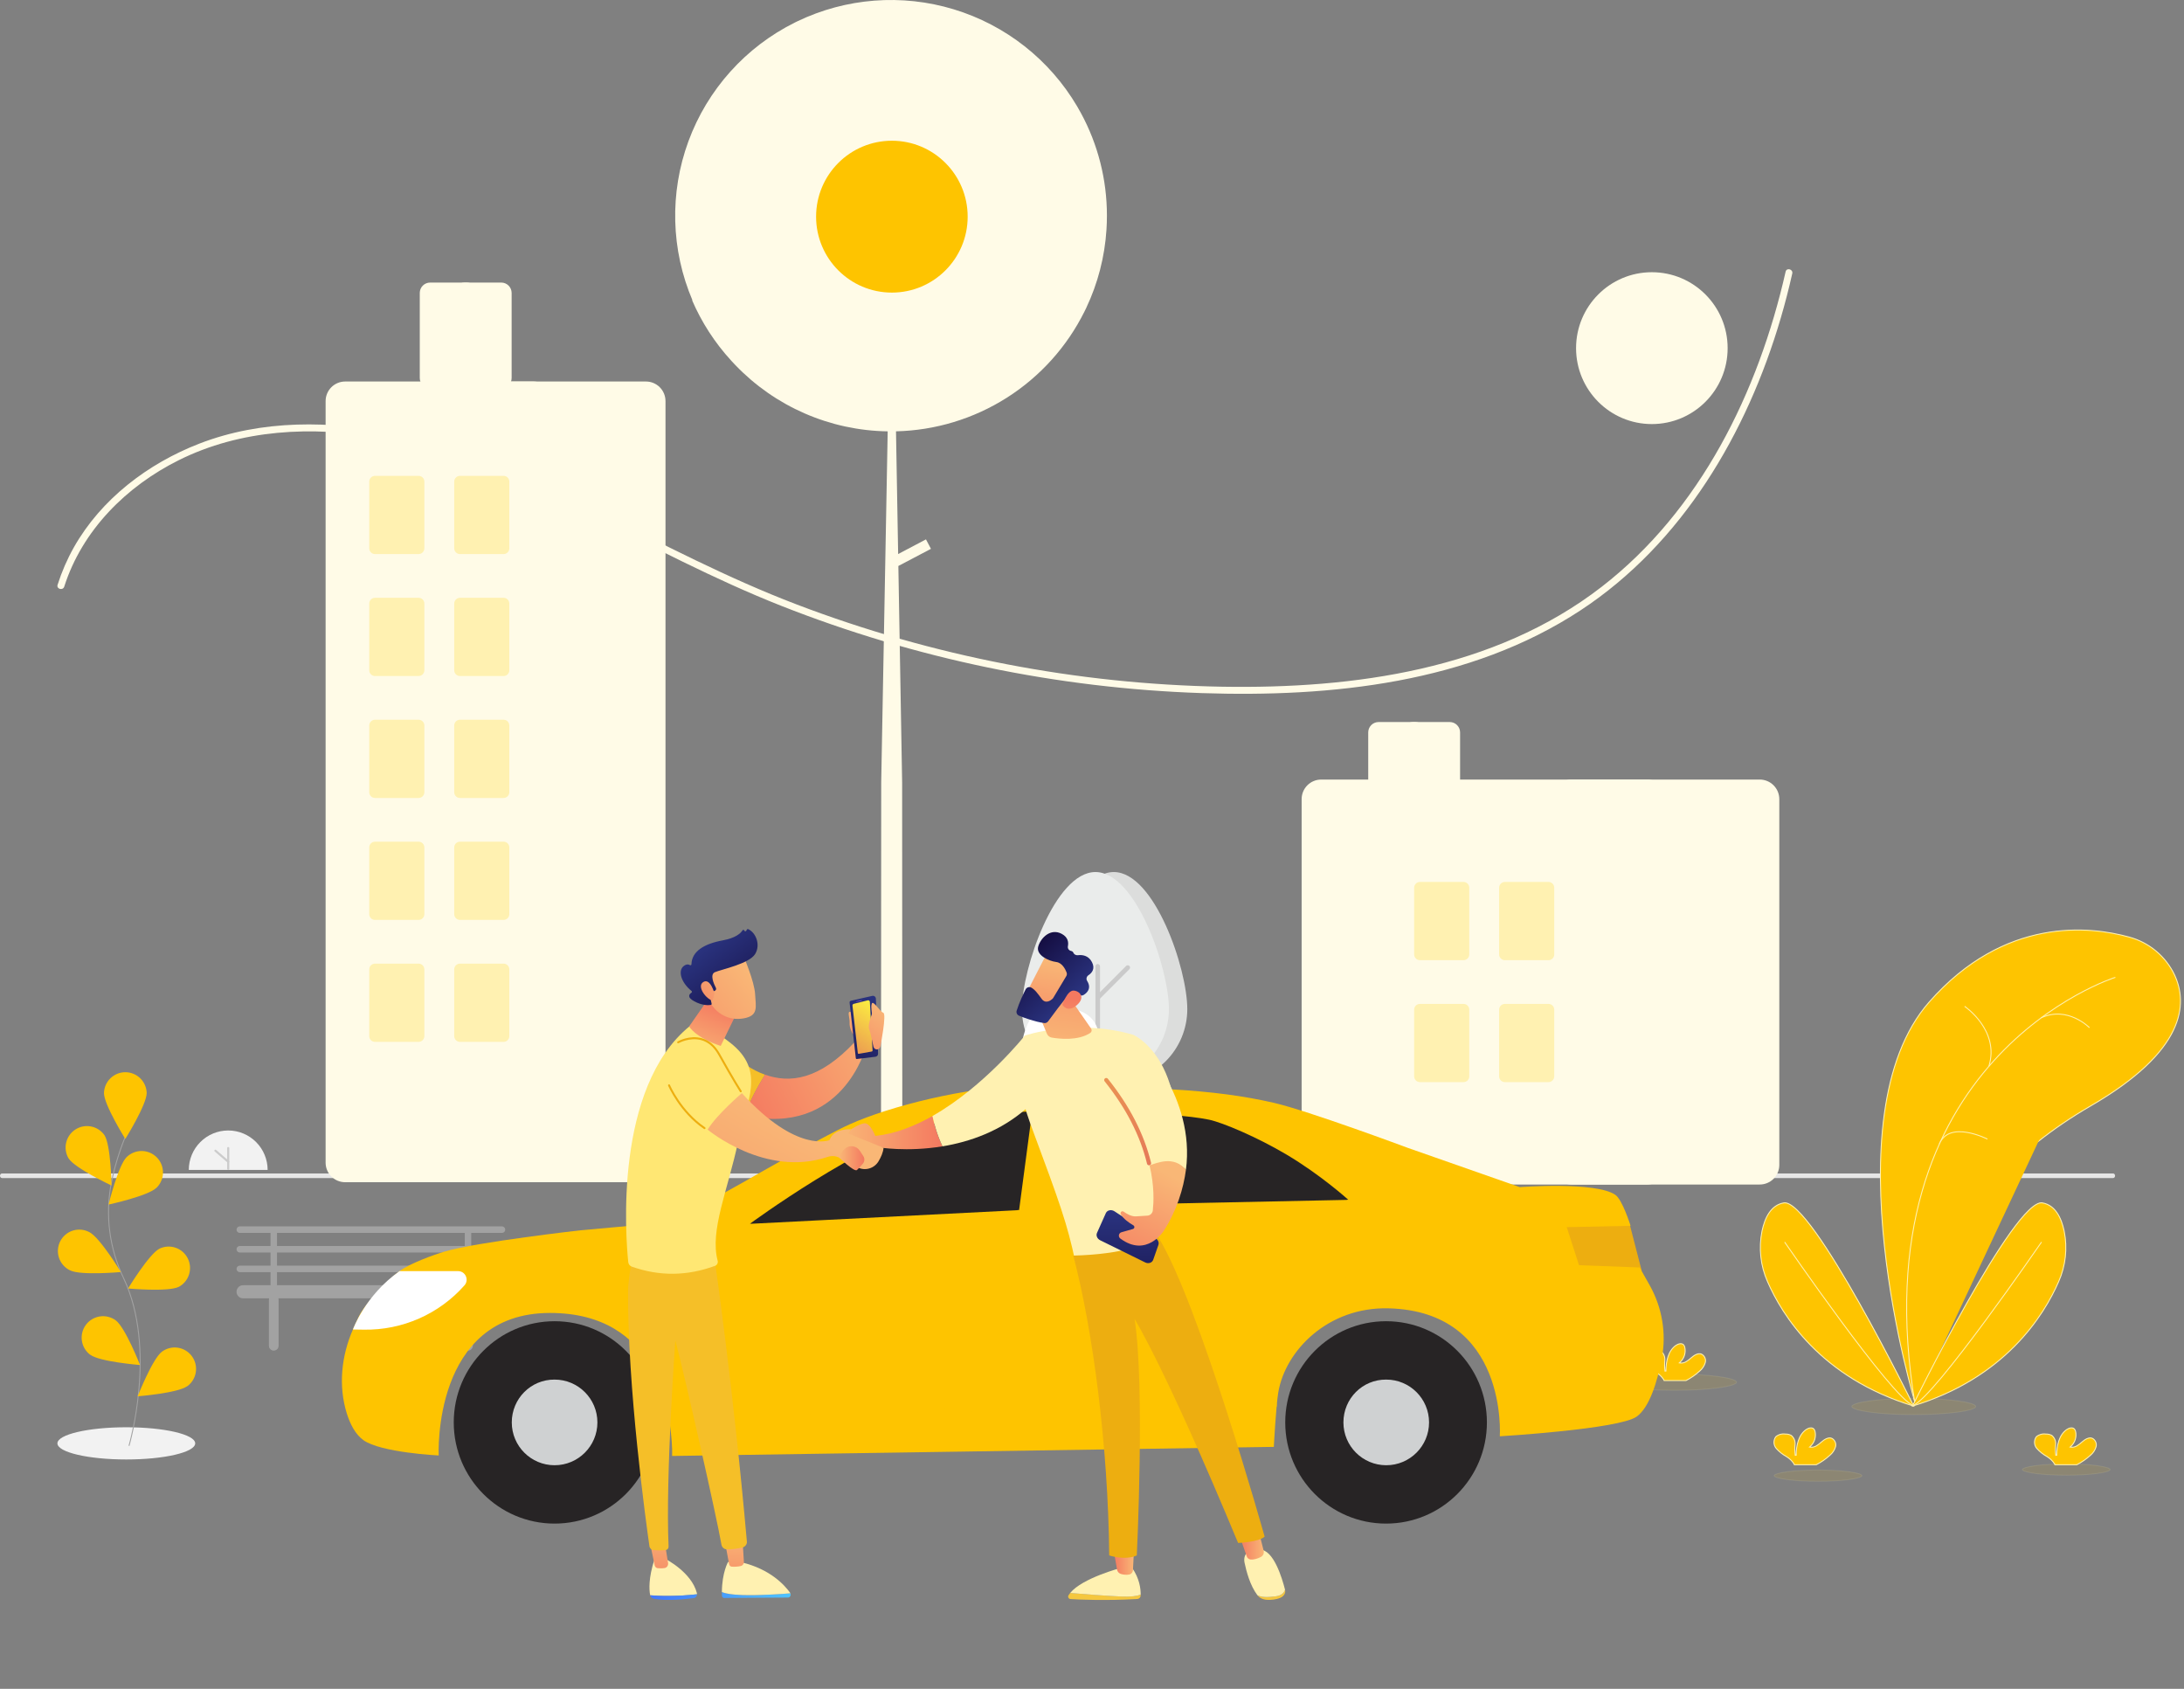 <svg width="357" height="276" viewBox="0 0 357 276" fill="none" xmlns="http://www.w3.org/2000/svg">
<rect x="0" y="0" width="357" height="276" fill="#808080" stroke="none"/>
<path d="M17.45 191.324C17.404 191.324 17.36 191.306 17.327 191.273C17.294 191.24 17.276 191.196 17.276 191.15V187.748C17.276 187.701 17.294 187.657 17.327 187.624C17.36 187.592 17.404 187.573 17.45 187.573C17.496 187.573 17.541 187.592 17.573 187.624C17.606 187.657 17.624 187.701 17.624 187.748V191.15C17.624 191.196 17.606 191.24 17.573 191.273C17.541 191.306 17.496 191.324 17.45 191.324V191.324Z" fill="#CCCCCC"/>
<path d="M17.45 190.155C17.409 190.155 17.368 190.14 17.337 190.113L15.247 188.316C15.229 188.301 15.215 188.283 15.204 188.263C15.194 188.242 15.188 188.22 15.186 188.197C15.184 188.174 15.187 188.151 15.194 188.129C15.201 188.107 15.212 188.087 15.227 188.069C15.242 188.052 15.26 188.037 15.281 188.027C15.301 188.017 15.324 188.01 15.347 188.009C15.37 188.007 15.393 188.01 15.415 188.017C15.436 188.025 15.457 188.036 15.474 188.051L17.564 189.848C17.591 189.871 17.61 189.902 17.619 189.937C17.628 189.971 17.626 190.008 17.614 190.041C17.601 190.075 17.579 190.103 17.55 190.124C17.52 190.144 17.486 190.155 17.45 190.155L17.45 190.155Z" fill="#CCCCCC"/>
<path d="M30.86 191.203C30.861 189.492 31.541 187.852 32.749 186.642C33.958 185.433 35.596 184.753 37.304 184.753C39.012 184.753 40.65 185.433 41.858 186.642C43.067 187.852 43.746 189.492 43.748 191.203" fill="#F2F2F2"/>
<path d="M37.304 191.203C37.258 191.203 37.213 191.185 37.181 191.152C37.148 191.12 37.13 191.075 37.13 191.029V187.627C37.13 187.581 37.148 187.536 37.181 187.504C37.213 187.471 37.258 187.453 37.304 187.453C37.35 187.453 37.394 187.471 37.427 187.504C37.46 187.536 37.478 187.581 37.478 187.627V191.029C37.478 191.075 37.46 191.12 37.427 191.152C37.394 191.185 37.35 191.203 37.304 191.203V191.203Z" fill="#CCCCCC"/>
<path d="M37.304 190.034C37.262 190.034 37.222 190.019 37.19 189.992L35.101 188.195C35.083 188.181 35.069 188.162 35.058 188.142C35.047 188.121 35.041 188.099 35.039 188.076C35.037 188.053 35.04 188.03 35.047 188.008C35.054 187.986 35.066 187.966 35.081 187.948C35.096 187.931 35.114 187.916 35.134 187.906C35.155 187.896 35.177 187.89 35.2 187.888C35.223 187.886 35.246 187.889 35.268 187.897C35.29 187.904 35.31 187.915 35.328 187.931L37.417 189.727C37.444 189.751 37.464 189.782 37.472 189.816C37.481 189.851 37.48 189.887 37.467 189.92C37.455 189.954 37.432 189.983 37.403 190.003C37.374 190.023 37.339 190.034 37.304 190.034L37.304 190.034Z" fill="#CCCCCC"/>
<path d="M20.646 238.521C26.866 238.521 31.908 237.343 31.908 235.889C31.908 234.435 26.866 233.257 20.646 233.257C14.427 233.257 9.385 234.435 9.385 235.889C9.385 237.343 14.427 238.521 20.646 238.521Z" fill="#F2F2F2"/>
<path d="M82.057 204.701C82.197 204.701 82.332 204.644 82.431 204.544C82.53 204.444 82.586 204.308 82.586 204.166C82.586 204.025 82.53 203.889 82.431 203.788C82.332 203.688 82.197 203.632 82.057 203.632H77.03V201.495H82.057C82.197 201.495 82.332 201.438 82.431 201.338C82.53 201.238 82.586 201.102 82.586 200.96C82.586 200.818 82.53 200.683 82.431 200.582C82.332 200.482 82.197 200.426 82.057 200.426H39.194C39.054 200.426 38.919 200.482 38.82 200.582C38.721 200.683 38.665 200.818 38.665 200.96C38.665 201.102 38.721 201.238 38.82 201.338C38.919 201.438 39.054 201.495 39.194 201.495H44.221V203.632H39.194C39.054 203.632 38.919 203.688 38.82 203.788C38.721 203.889 38.665 204.025 38.665 204.166C38.665 204.308 38.721 204.444 38.82 204.544C38.919 204.644 39.054 204.701 39.194 204.701H44.221V206.838H39.194C39.054 206.838 38.919 206.894 38.82 206.995C38.721 207.095 38.665 207.231 38.665 207.372C38.665 207.514 38.721 207.65 38.82 207.75C38.919 207.851 39.054 207.907 39.194 207.907H44.221V210.044H39.724C39.443 210.044 39.174 210.157 38.975 210.357C38.777 210.558 38.665 210.83 38.665 211.113C38.665 211.396 38.777 211.668 38.975 211.869C39.174 212.069 39.443 212.182 39.724 212.182H44.005C43.974 212.267 43.958 212.358 43.957 212.449V219.93C43.957 220.143 44.041 220.346 44.19 220.497C44.338 220.647 44.54 220.732 44.751 220.732C44.961 220.732 45.163 220.647 45.312 220.497C45.461 220.346 45.544 220.143 45.544 219.93V212.449C45.544 212.358 45.527 212.267 45.496 212.182H75.755C75.724 212.267 75.708 212.358 75.707 212.449V219.93C75.707 220.143 75.791 220.346 75.939 220.497C76.088 220.647 76.29 220.732 76.501 220.732C76.711 220.732 76.913 220.647 77.062 220.497C77.211 220.346 77.294 220.143 77.294 219.93V212.449C77.293 212.358 77.277 212.267 77.246 212.182H81.528C81.808 212.182 82.078 212.069 82.276 211.869C82.475 211.668 82.586 211.396 82.586 211.113C82.586 210.83 82.475 210.558 82.276 210.357C82.078 210.157 81.808 210.044 81.528 210.044H77.03V207.907H82.057C82.197 207.907 82.332 207.851 82.431 207.75C82.53 207.65 82.586 207.514 82.586 207.372C82.586 207.231 82.53 207.095 82.431 206.995C82.332 206.894 82.197 206.838 82.057 206.838H77.03V204.701H82.057ZM45.28 201.495H75.972V203.632H45.28V201.495ZM75.972 210.044H45.28V207.907H75.972V210.044ZM75.972 206.838H45.28V204.701H75.972V206.838Z" fill="#A2A2A2"/>
<path d="M345.405 192.529H0.33C0.242 192.529 0.159 192.489 0.097 192.419C0.035 192.348 0 192.253 0 192.153C0 192.053 0.035 191.958 0.097 191.887C0.159 191.816 0.242 191.777 0.33 191.777H345.405C345.493 191.777 345.577 191.816 345.639 191.887C345.701 191.958 345.735 192.053 345.735 192.153C345.735 192.253 345.701 192.348 345.639 192.419C345.577 192.489 345.493 192.529 345.405 192.529Z" fill="#E6E6E6"/>
<path d="M247.383 206.442H212.472C212.372 206.442 212.277 206.403 212.206 206.332C212.136 206.262 212.096 206.166 212.096 206.066C212.096 205.966 212.136 205.871 212.206 205.8C212.277 205.73 212.372 205.69 212.472 205.69H247.383C247.483 205.69 247.578 205.73 247.648 205.8C247.719 205.871 247.758 205.966 247.758 206.066C247.758 206.166 247.719 206.262 247.648 206.332C247.578 206.403 247.483 206.442 247.383 206.442Z" fill="#E6E6E6"/>
<path d="M270.014 69.306C276.855 69.306 282.402 63.751 282.402 56.897C282.402 50.044 276.855 44.488 270.014 44.488C263.172 44.488 257.626 50.044 257.626 56.897C257.626 63.751 263.172 69.306 270.014 69.306Z" fill="#FFFBE7"/>
<path d="M10.5 95.874C13.454 86.636 20.666 79.471 29.219 75.209C39.367 70.153 51.028 69.581 62.047 71.549C73.941 73.673 85.058 78.57 95.819 83.914C106.374 89.156 116.758 94.691 127.735 99.023C149.649 107.659 172.876 112.478 196.411 113.273C217.595 113.981 240.244 111.656 258.383 99.729C275.002 88.801 285.578 70.772 291.086 51.98C291.791 49.574 292.418 47.147 292.966 44.7C293.126 43.993 292.041 43.691 291.88 44.4C287.437 64.024 277.963 83.42 261.775 95.929C244.266 109.459 221.287 112.587 199.784 112.229C175.991 111.813 152.451 107.262 130.212 98.781C118.953 94.487 108.328 88.911 97.568 83.529C87.044 78.264 76.225 73.336 64.653 70.908C54.086 68.691 42.772 68.556 32.584 72.501C24.195 75.75 16.545 81.54 12.069 89.461C10.977 91.403 10.088 93.451 9.414 95.574C9.193 96.267 10.28 96.564 10.5 95.874V95.874Z" fill="#FFFBE7"/>
<path d="M194.077 164.917C194.077 158.276 188.699 142.517 182.065 142.517C175.43 142.517 170.052 158.276 170.052 164.917C170.052 168.108 171.318 171.169 173.571 173.426C175.823 175.682 178.879 176.95 182.065 176.95C185.251 176.95 188.306 175.682 190.559 173.426C192.812 171.169 194.077 168.108 194.077 164.917H194.077Z" fill="#DCDDDC"/>
<path d="M191.074 164.917C191.074 158.276 185.696 142.517 179.062 142.517C172.427 142.517 167.049 158.276 167.049 164.917C167.049 168.108 168.315 171.169 170.567 173.426C172.82 175.682 175.876 176.95 179.062 176.95C182.248 176.95 185.303 175.682 187.556 173.426C189.809 171.169 191.074 168.108 191.074 164.917H191.074Z" fill="#EAECEB"/>
<path d="M179.437 191.822C179.337 191.822 179.242 191.783 179.171 191.712C179.101 191.642 179.062 191.546 179.062 191.446V157.927C179.062 157.827 179.101 157.731 179.171 157.661C179.242 157.59 179.337 157.551 179.437 157.551C179.536 157.551 179.632 157.59 179.702 157.661C179.773 157.731 179.812 157.827 179.812 157.927V191.446C179.812 191.546 179.773 191.642 179.702 191.712C179.632 191.783 179.536 191.822 179.437 191.822Z" fill="#CACACA"/>
<path d="M179.437 163.422C179.363 163.422 179.29 163.399 179.228 163.358C179.167 163.317 179.119 163.258 179.09 163.189C179.062 163.121 179.054 163.045 179.069 162.972C179.083 162.899 179.119 162.832 179.171 162.78L184.081 157.862C184.151 157.791 184.247 157.752 184.346 157.752C184.446 157.752 184.541 157.791 184.612 157.862C184.682 157.932 184.721 158.028 184.721 158.128C184.721 158.227 184.682 158.323 184.612 158.394L179.702 163.311C179.667 163.346 179.626 163.374 179.581 163.393C179.535 163.412 179.486 163.422 179.437 163.422V163.422Z" fill="#CACACA"/>
<path d="M81.943 63.478H75.936C75.489 63.477 75.059 63.299 74.742 62.981C74.426 62.664 74.248 62.234 74.247 61.786V47.872C74.248 47.424 74.426 46.994 74.742 46.676C75.059 46.359 75.489 46.181 75.936 46.18H81.943C82.391 46.181 82.82 46.359 83.136 46.676C83.453 46.994 83.631 47.424 83.632 47.872V61.786C83.631 62.234 83.453 62.664 83.136 62.981C82.82 63.299 82.391 63.477 81.943 63.478V63.478Z" fill="#FFFBE7"/>
<path d="M105.592 193.209H74.81C73.964 193.208 73.153 192.871 72.555 192.272C71.957 191.673 71.62 190.86 71.619 190.013V65.546C71.62 64.698 71.957 63.886 72.555 63.287C73.153 62.688 73.964 62.351 74.81 62.35H105.592C106.438 62.351 107.249 62.688 107.848 63.287C108.446 63.886 108.782 64.698 108.783 65.546V190.013C108.782 190.86 108.446 191.673 107.848 192.272C107.249 192.871 106.438 193.208 105.592 193.209V193.209Z" fill="#FFFBE7"/>
<path d="M87.198 193.209H56.416C55.57 193.208 54.759 192.871 54.161 192.272C53.563 191.673 53.226 190.86 53.225 190.013V65.546C53.226 64.698 53.563 63.886 54.161 63.287C54.759 62.688 55.57 62.351 56.416 62.35H87.198C88.044 62.351 88.855 62.688 89.453 63.287C90.052 63.886 90.388 64.698 90.389 65.546V190.013C90.388 190.86 90.052 191.673 89.453 192.272C88.855 192.871 88.044 193.208 87.198 193.209V193.209Z" fill="#FFFBE7"/>
<path d="M76.312 63.478H70.306C69.858 63.477 69.428 63.299 69.112 62.981C68.795 62.664 68.617 62.234 68.617 61.786V47.872C68.617 47.424 68.795 46.994 69.112 46.676C69.428 46.359 69.858 46.181 70.306 46.18H76.312C76.76 46.181 77.189 46.359 77.506 46.676C77.823 46.994 78.001 47.424 78.001 47.872V61.786C78.001 62.234 77.823 62.664 77.506 62.981C77.189 63.299 76.76 63.477 76.312 63.478V63.478Z" fill="#FFFBE7"/>
<path d="M68.429 90.552H61.296C61.047 90.552 60.809 90.453 60.633 90.276C60.457 90.1 60.358 89.861 60.358 89.612V78.707C60.358 78.458 60.457 78.219 60.633 78.043C60.809 77.866 61.047 77.767 61.296 77.767H68.429C68.677 77.767 68.916 77.866 69.092 78.043C69.268 78.219 69.367 78.458 69.367 78.707V89.612C69.367 89.861 69.268 90.1 69.092 90.276C68.916 90.453 68.677 90.552 68.429 90.552V90.552Z" fill="#FFF1B1"/>
<path d="M82.318 90.552H75.186C74.937 90.552 74.698 90.453 74.522 90.276C74.346 90.1 74.247 89.861 74.247 89.612V78.707C74.247 78.458 74.346 78.219 74.522 78.043C74.698 77.866 74.937 77.767 75.186 77.767H82.318C82.567 77.767 82.805 77.866 82.981 78.043C83.157 78.219 83.256 78.458 83.257 78.707V89.612C83.256 89.861 83.157 90.1 82.981 90.276C82.805 90.453 82.567 90.552 82.318 90.552V90.552Z" fill="#FFF1B1"/>
<path d="M68.429 110.482H61.296C61.047 110.482 60.809 110.382 60.633 110.206C60.457 110.03 60.358 109.791 60.358 109.542V98.637C60.358 98.388 60.457 98.149 60.633 97.972C60.809 97.796 61.047 97.697 61.296 97.697H68.429C68.677 97.697 68.916 97.796 69.092 97.972C69.268 98.149 69.367 98.388 69.367 98.637V109.542C69.367 109.791 69.268 110.03 69.092 110.206C68.916 110.382 68.677 110.482 68.429 110.482V110.482Z" fill="#FFF1B1"/>
<path d="M82.318 110.482H75.186C74.937 110.482 74.698 110.382 74.522 110.206C74.346 110.03 74.247 109.791 74.247 109.542V98.637C74.247 98.388 74.346 98.149 74.522 97.972C74.698 97.796 74.937 97.697 75.186 97.697H82.318C82.567 97.697 82.805 97.796 82.981 97.972C83.157 98.149 83.256 98.388 83.257 98.637V109.542C83.256 109.791 83.157 110.03 82.981 110.206C82.805 110.382 82.567 110.482 82.318 110.482V110.482Z" fill="#FFF1B1"/>
<path d="M68.429 130.412H61.296C61.047 130.411 60.809 130.312 60.633 130.136C60.457 129.96 60.358 129.721 60.358 129.472V118.567C60.358 118.317 60.457 118.078 60.633 117.902C60.809 117.726 61.047 117.627 61.296 117.626H68.429C68.677 117.627 68.916 117.726 69.092 117.902C69.268 118.078 69.367 118.317 69.367 118.567V129.472C69.367 129.721 69.268 129.96 69.092 130.136C68.916 130.312 68.677 130.411 68.429 130.412V130.412Z" fill="#FFF1B1"/>
<path d="M82.318 130.412H75.186C74.937 130.411 74.698 130.312 74.522 130.136C74.346 129.96 74.247 129.721 74.247 129.472V118.567C74.247 118.317 74.346 118.078 74.522 117.902C74.698 117.726 74.937 117.627 75.186 117.626H82.318C82.567 117.627 82.805 117.726 82.981 117.902C83.157 118.078 83.256 118.317 83.257 118.567V129.472C83.256 129.721 83.157 129.96 82.981 130.136C82.805 130.312 82.567 130.411 82.318 130.412V130.412Z" fill="#FFF1B1"/>
<path d="M68.429 150.342H61.296C61.047 150.341 60.809 150.242 60.633 150.066C60.457 149.89 60.358 149.651 60.358 149.401V138.496C60.358 138.247 60.457 138.008 60.633 137.832C60.809 137.656 61.047 137.557 61.296 137.556H68.429C68.677 137.557 68.916 137.656 69.092 137.832C69.268 138.008 69.367 138.247 69.367 138.496V149.401C69.367 149.651 69.268 149.89 69.092 150.066C68.916 150.242 68.677 150.341 68.429 150.342V150.342Z" fill="#FFF1B1"/>
<path d="M82.318 150.342H75.186C74.937 150.341 74.698 150.242 74.522 150.066C74.346 149.89 74.247 149.651 74.247 149.401V138.496C74.247 138.247 74.346 138.008 74.522 137.832C74.698 137.656 74.937 137.557 75.186 137.556H82.318C82.567 137.557 82.805 137.656 82.981 137.832C83.157 138.008 83.256 138.247 83.257 138.496V149.401C83.256 149.651 83.157 149.89 82.981 150.066C82.805 150.242 82.567 150.341 82.318 150.342V150.342Z" fill="#FFF1B1"/>
<path d="M68.429 170.271H61.296C61.047 170.271 60.809 170.172 60.633 169.996C60.457 169.819 60.358 169.58 60.358 169.331V158.426C60.358 158.177 60.457 157.938 60.633 157.762C60.809 157.586 61.047 157.486 61.296 157.486H68.429C68.677 157.486 68.916 157.586 69.092 157.762C69.268 157.938 69.367 158.177 69.367 158.426V169.331C69.367 169.58 69.268 169.819 69.092 169.996C68.916 170.172 68.677 170.271 68.429 170.271V170.271Z" fill="#FFF1B1"/>
<path d="M82.318 170.271H75.186C74.937 170.271 74.698 170.172 74.522 169.996C74.346 169.819 74.247 169.58 74.247 169.331V158.426C74.247 158.177 74.346 157.938 74.522 157.762C74.698 157.586 74.937 157.486 75.186 157.486H82.318C82.567 157.486 82.805 157.586 82.981 157.762C83.157 157.938 83.256 158.177 83.257 158.426V169.331C83.256 169.58 83.157 169.819 82.981 169.996C82.805 170.172 82.567 170.271 82.318 170.271V170.271Z" fill="#FFF1B1"/>
<path d="M236.979 129.283H230.973C230.525 129.283 230.096 129.104 229.779 128.787C229.462 128.47 229.284 128.04 229.284 127.591V119.695C229.284 119.246 229.462 118.816 229.779 118.499C230.096 118.181 230.525 118.003 230.973 118.002H236.979C237.427 118.003 237.856 118.181 238.173 118.499C238.49 118.816 238.668 119.246 238.668 119.695V127.591C238.668 128.04 238.49 128.47 238.173 128.787C237.856 129.104 237.427 129.283 236.979 129.283Z" fill="#FFFBE7"/>
<path d="M287.657 193.585H256.875C256.029 193.584 255.218 193.247 254.62 192.648C254.022 192.049 253.685 191.236 253.684 190.389V130.6C253.685 129.752 254.022 128.94 254.62 128.341C255.218 127.741 256.029 127.404 256.875 127.403H287.657C288.503 127.404 289.314 127.741 289.912 128.341C290.51 128.94 290.847 129.752 290.848 130.6V190.389C290.847 191.236 290.51 192.049 289.912 192.648C289.314 193.247 288.503 193.584 287.657 193.585V193.585Z" fill="#FFFBE7"/>
<path d="M269.263 193.585H215.957C215.111 193.584 214.3 193.247 213.702 192.648C213.104 192.049 212.768 191.236 212.767 190.389V130.6C212.768 129.752 213.104 128.94 213.702 128.341C214.3 127.741 215.111 127.404 215.957 127.403H269.263C270.109 127.404 270.92 127.741 271.518 128.341C272.116 128.94 272.453 129.752 272.454 130.6V190.389C272.453 191.236 272.116 192.049 271.518 192.648C270.92 193.247 270.109 193.584 269.263 193.585V193.585Z" fill="#FFFBE7"/>
<path d="M231.348 129.283H225.342C224.894 129.283 224.465 129.104 224.148 128.787C223.831 128.47 223.653 128.04 223.653 127.591V119.695C223.653 119.246 223.831 118.816 224.148 118.499C224.465 118.181 224.894 118.003 225.342 118.002H231.348C231.796 118.003 232.226 118.181 232.542 118.499C232.859 118.816 233.037 119.246 233.038 119.695V127.591C233.037 128.04 232.859 128.47 232.542 128.787C232.226 129.104 231.796 129.283 231.348 129.283V129.283Z" fill="#FFFBE7"/>
<path d="M239.232 156.922H232.099C231.85 156.922 231.612 156.823 231.436 156.646C231.26 156.47 231.161 156.231 231.161 155.982V145.077C231.161 144.828 231.26 144.589 231.436 144.413C231.612 144.236 231.85 144.137 232.099 144.137H239.232C239.48 144.137 239.719 144.236 239.895 144.413C240.071 144.589 240.17 144.828 240.17 145.077V155.982C240.17 156.231 240.071 156.47 239.895 156.646C239.719 156.823 239.48 156.922 239.232 156.922V156.922Z" fill="#FFF1B1"/>
<path d="M253.121 156.922H245.989C245.74 156.922 245.501 156.823 245.325 156.646C245.15 156.47 245.051 156.231 245.05 155.982V145.077C245.051 144.828 245.15 144.589 245.325 144.413C245.501 144.236 245.74 144.137 245.989 144.137H253.121C253.37 144.137 253.609 144.236 253.784 144.413C253.96 144.589 254.059 144.828 254.06 145.077V155.982C254.059 156.231 253.96 156.47 253.784 156.646C253.609 156.823 253.37 156.922 253.121 156.922V156.922Z" fill="#FFF1B1"/>
<path d="M239.232 176.852H232.099C231.85 176.851 231.612 176.752 231.436 176.576C231.26 176.4 231.161 176.161 231.161 175.912V165.007C231.161 164.757 231.26 164.519 231.436 164.342C231.612 164.166 231.85 164.067 232.099 164.067H239.232C239.48 164.067 239.719 164.166 239.895 164.342C240.071 164.519 240.17 164.757 240.17 165.007V175.912C240.17 176.161 240.071 176.4 239.895 176.576C239.719 176.752 239.48 176.851 239.232 176.852V176.852Z" fill="#FFF1B1"/>
<path d="M253.121 176.852H245.989C245.74 176.851 245.501 176.752 245.325 176.576C245.15 176.4 245.051 176.161 245.05 175.912V165.007C245.051 164.757 245.15 164.519 245.325 164.342C245.501 164.166 245.74 164.067 245.989 164.067H253.121C253.37 164.067 253.609 164.166 253.784 164.342C253.96 164.519 254.059 164.757 254.06 165.007V175.912C254.059 176.161 253.96 176.4 253.784 176.576C253.609 176.752 253.37 176.851 253.121 176.852Z" fill="#FFF1B1"/>
<path d="M180.939 35.243C180.939 36.019 180.914 36.791 180.864 37.554C180.58 41.965 179.464 46.283 177.576 50.28C177.561 50.314 177.545 50.348 177.53 50.379C177.443 50.565 177.353 50.748 177.26 50.931C174.394 56.685 170.012 61.547 164.585 64.994C159.157 68.441 152.891 70.342 146.462 70.492L146.813 90.546L151.361 88.15L152.175 89.696L146.847 92.497L147.465 127.87L147.496 191.965H144.009L144.044 127.87L145.102 70.495C140.443 70.429 135.844 69.438 131.571 67.58C127.298 65.723 123.437 63.035 120.213 59.674C119.989 59.444 119.772 59.209 119.555 58.973C119.545 58.964 119.539 58.954 119.533 58.948C116.845 56.02 114.671 52.66 113.103 49.008C113.137 49.048 113.175 49.083 113.209 49.123C109.665 40.845 109.425 31.526 112.536 23.076C115.647 14.626 121.875 7.685 129.943 3.676C130.064 3.617 130.191 3.558 130.312 3.496C138.292 -0.345 147.425 -1.049 155.9 1.522C164.375 4.094 171.575 9.753 176.07 17.38C176.285 17.739 176.493 18.109 176.691 18.478C179.485 23.624 180.945 29.388 180.939 35.243Z" fill="#FFFBE7"/>
<path opacity="0.1" d="M283.86 225.89C283.86 225.947 283.817 226.021 283.687 226.109C283.56 226.194 283.367 226.28 283.111 226.363C282.601 226.529 281.859 226.679 280.937 226.806C279.095 227.06 276.547 227.217 273.731 227.217C270.915 227.217 268.367 227.06 266.525 226.806C265.603 226.679 264.861 226.529 264.351 226.363C264.095 226.28 263.902 226.194 263.775 226.109C263.645 226.021 263.602 225.947 263.602 225.89C263.602 225.834 263.645 225.759 263.775 225.672C263.902 225.586 264.095 225.501 264.351 225.417C264.861 225.252 265.603 225.101 266.525 224.974C268.367 224.721 270.915 224.564 273.731 224.564C276.547 224.564 279.095 224.721 280.937 224.974C281.859 225.101 282.601 225.252 283.111 225.417C283.367 225.501 283.56 225.586 283.687 225.672C283.817 225.759 283.86 225.834 283.86 225.89Z" fill="#FEC400" stroke="#FFF1B1" stroke-width="0.155"/>
<path opacity="0.1" d="M322.955 229.861C322.955 229.918 322.913 229.992 322.782 230.08C322.655 230.166 322.462 230.251 322.207 230.334C321.697 230.5 320.954 230.651 320.033 230.777C318.19 231.031 315.642 231.188 312.826 231.188C310.01 231.188 307.462 231.031 305.62 230.777C304.698 230.651 303.956 230.5 303.446 230.334C303.19 230.251 302.998 230.166 302.87 230.08C302.74 229.992 302.697 229.918 302.697 229.861C302.697 229.805 302.74 229.731 302.87 229.643C302.998 229.557 303.19 229.472 303.446 229.389C303.956 229.223 304.698 229.072 305.62 228.946C307.462 228.692 310.01 228.535 312.826 228.535C315.642 228.535 318.19 228.692 320.033 228.946C320.954 229.072 321.697 229.223 322.207 229.389C322.462 229.472 322.655 229.557 322.782 229.643C322.913 229.731 322.955 229.805 322.955 229.861Z" fill="#FEC400" stroke="#FFF1B1" stroke-width="0.155"/>
<path opacity="0.1" d="M304.356 241.168C304.356 241.196 304.334 241.243 304.243 241.304C304.155 241.363 304.02 241.423 303.839 241.482C303.479 241.6 302.953 241.706 302.298 241.796C300.989 241.976 299.179 242.088 297.178 242.088C295.177 242.088 293.367 241.976 292.059 241.796C291.404 241.706 290.878 241.6 290.517 241.482C290.336 241.423 290.202 241.363 290.114 241.304C290.022 241.243 290 241.196 290 241.168C290 241.139 290.022 241.092 290.114 241.031C290.202 240.972 290.336 240.912 290.517 240.853C290.878 240.735 291.404 240.629 292.059 240.539C293.367 240.359 295.177 240.247 297.178 240.247C299.179 240.247 300.989 240.359 302.298 240.539C302.953 240.629 303.479 240.735 303.839 240.853C304.02 240.912 304.155 240.972 304.243 241.031C304.334 241.092 304.356 241.139 304.356 241.168Z" fill="#FEC400" stroke="#FFF1B1" stroke-width="0.155"/>
<path opacity="0.1" d="M344.932 240.17C344.932 240.198 344.911 240.245 344.819 240.307C344.731 240.366 344.596 240.426 344.416 240.485C344.055 240.602 343.529 240.709 342.874 240.799C341.566 240.979 339.756 241.09 337.754 241.09C335.753 241.09 333.943 240.979 332.635 240.799C331.98 240.709 331.454 240.602 331.093 240.485C330.912 240.426 330.778 240.366 330.69 240.307C330.598 240.245 330.577 240.198 330.577 240.17C330.577 240.141 330.598 240.094 330.69 240.033C330.778 239.974 330.912 239.914 331.093 239.855C331.454 239.738 331.98 239.631 332.635 239.541C333.943 239.361 335.753 239.249 337.754 239.249C339.756 239.249 341.566 239.361 342.874 239.541C343.529 239.631 344.055 239.738 344.416 239.855C344.596 239.914 344.731 239.974 344.819 240.033C344.911 240.094 344.932 240.141 344.932 240.17Z" fill="#FEC400" stroke="#FFF1B1" stroke-width="0.155"/>
<path d="M348.001 153.134L348.002 153.134C349.62 153.566 351.125 154.344 352.413 155.416C353.701 156.488 354.741 157.828 355.461 159.342C356.553 161.703 357.001 164.797 355.246 168.425C353.489 172.056 349.52 176.229 341.759 180.73C328.739 188.281 321.821 197.238 318.158 204.31C316.327 207.846 315.31 210.91 314.75 213.091C314.471 214.182 314.305 215.051 314.21 215.649C314.162 215.948 314.132 216.179 314.114 216.335C314.104 216.413 314.098 216.473 314.094 216.513L314.09 216.558L314.089 216.57L314.089 216.573L314.089 216.573L314.089 216.574L313.004 229.132C312.991 229.089 312.978 229.043 312.963 228.993C312.863 228.644 312.717 228.131 312.538 227.47C312.179 226.149 311.685 224.24 311.143 221.891C310.06 217.192 308.789 210.731 308.035 203.683C307.281 196.634 307.044 189 308.029 181.955C309.014 174.908 311.22 168.457 315.344 163.767C327.701 149.713 341.721 151.396 348.001 153.134Z" fill="#FEC400" stroke="#FFF1B1" stroke-width="0.155"/>
<path d="M345.78 159.726C345.78 159.726 303.586 172.942 313.045 229.547Z" fill="#FEC400"/>
<path d="M345.78 159.726C345.78 159.726 303.586 172.942 313.045 229.547" stroke="#FFF1B1" stroke-width="0.155" stroke-miterlimit="10"/>
<path d="M321.136 164.463C321.136 164.463 326.946 168.386 325.099 174.279Z" fill="#FEC400"/>
<path d="M321.136 164.463C321.136 164.463 326.946 168.386 325.099 174.279" stroke="#FFF1B1" stroke-width="0.155" stroke-miterlimit="10"/>
<path d="M341.549 167.954C341.549 167.954 337.997 164.335 333.674 166.332Z" fill="#FEC400"/>
<path d="M341.549 167.954C341.549 167.954 337.997 164.335 333.674 166.332" stroke="#FFF1B1" stroke-width="0.155" stroke-miterlimit="10"/>
<path d="M324.87 186.158C324.87 186.158 318.633 182.987 317.02 186.958Z" fill="#FEC400"/>
<path d="M324.87 186.158C324.87 186.158 318.633 182.987 317.02 186.958" stroke="#FFF1B1" stroke-width="0.155" stroke-miterlimit="10"/>
<path d="M336.504 209.467L336.503 209.468C334.14 214.9 327.803 225.204 312.615 229.795C312.644 229.736 312.681 229.661 312.726 229.571C312.849 229.322 313.032 228.955 313.265 228.489C313.733 227.556 314.405 226.225 315.227 224.63C316.87 221.439 319.109 217.193 321.492 212.971C323.875 208.748 326.401 204.551 328.617 201.457C329.726 199.909 330.755 198.641 331.649 197.783C332.097 197.354 332.507 197.03 332.875 196.826C333.244 196.621 333.561 196.54 333.824 196.583C334.892 196.756 335.674 197.369 336.247 198.209C336.822 199.052 337.185 200.121 337.412 201.199C337.974 203.982 337.656 206.872 336.504 209.467Z" fill="#FEC400" stroke="#FFF1B1" stroke-width="0.155"/>
<path d="M333.712 202.99C333.712 202.99 316.115 228.549 312.716 229.671Z" fill="#FEC400"/>
<path d="M333.712 202.99C333.712 202.99 316.115 228.549 312.716 229.671" stroke="#FFF1B1" stroke-width="0.155" stroke-miterlimit="10"/>
<path d="M312.816 229.795C297.628 225.204 291.291 214.9 288.928 209.468L288.928 209.467C287.775 206.872 287.458 203.982 288.02 201.199C288.246 200.121 288.609 199.052 289.184 198.209C289.757 197.369 290.539 196.756 291.607 196.583C291.871 196.54 292.187 196.621 292.556 196.826C292.924 197.03 293.335 197.354 293.782 197.783C294.676 198.641 295.705 199.909 296.814 201.457C299.031 204.551 301.556 208.748 303.939 212.971C306.322 217.193 308.561 221.439 310.204 224.63C311.026 226.225 311.699 227.556 312.166 228.489C312.4 228.955 312.582 229.322 312.706 229.571C312.75 229.661 312.787 229.736 312.816 229.795Z" fill="#FEC400" stroke="#FFF1B1" stroke-width="0.155"/>
<path d="M291.72 202.99C291.72 202.99 309.316 228.549 312.716 229.671Z" fill="#FEC400"/>
<path d="M291.72 202.99C291.72 202.99 309.316 228.549 312.716 229.671" stroke="#FFF1B1" stroke-width="0.155" stroke-miterlimit="10"/>
<path d="M341.75 237.899L341.698 237.842C341.029 238.453 340.282 238.971 339.475 239.382H335.901C335.88 239.325 335.854 239.27 335.824 239.217L335.825 239.216L335.821 239.212C335.505 238.733 335.085 238.331 334.593 238.038L334.593 238.038L334.59 238.036C333.964 237.691 333.401 237.239 332.927 236.702C332.706 236.438 332.58 236.106 332.569 235.761C332.558 235.418 332.661 235.082 332.862 234.805C333.075 234.627 333.324 234.496 333.59 234.42C333.86 234.344 334.143 234.325 334.421 234.365L334.421 234.366L334.435 234.365C334.768 234.355 335.098 234.432 335.392 234.589C335.607 234.765 335.777 234.992 335.886 235.248C335.995 235.507 336.04 235.789 336.016 236.069C335.96 236.658 335.968 237.252 336.04 237.84L336.194 237.831C336.201 236.25 336.563 234.524 337.824 233.635C338.019 233.497 338.263 233.392 338.495 233.365C338.726 233.337 338.937 233.387 339.085 233.544C339.193 233.675 339.264 233.833 339.291 234.001L339.291 234.001L339.291 234.004C339.377 234.434 339.349 234.879 339.212 235.295C339.075 235.711 338.832 236.084 338.508 236.379L338.386 236.49L338.549 236.512C338.897 236.561 339.22 236.453 339.513 236.284C339.806 236.115 340.078 235.88 340.325 235.666C340.571 235.453 340.851 235.245 341.143 235.119C341.433 234.994 341.726 234.952 342.006 235.058C342.251 235.182 342.446 235.386 342.56 235.636C342.674 235.887 342.698 236.169 342.629 236.436C342.469 236.987 342.145 237.476 341.701 237.839L341.75 237.899Z" fill="#FEC400" stroke="#FFF1B1" stroke-width="0.155"/>
<path d="M277.87 224.14L277.817 224.083C277.149 224.694 276.401 225.212 275.595 225.623H272.021C272 225.566 271.974 225.511 271.944 225.458L271.944 225.458L271.941 225.453C271.625 224.974 271.205 224.573 270.713 224.279L270.713 224.279L270.71 224.278C270.084 223.932 269.521 223.481 269.047 222.944C268.826 222.679 268.7 222.347 268.689 222.002C268.678 221.659 268.781 221.323 268.982 221.046C269.195 220.868 269.443 220.738 269.71 220.662C269.98 220.585 270.263 220.566 270.541 220.606L270.541 220.607L270.555 220.607C270.888 220.596 271.218 220.673 271.512 220.83C271.727 221.007 271.897 221.233 272.005 221.49C272.115 221.748 272.16 222.03 272.136 222.31C272.079 222.9 272.087 223.493 272.16 224.081L272.314 224.072C272.321 222.491 272.682 220.765 273.944 219.876C274.139 219.739 274.383 219.634 274.615 219.606C274.846 219.579 275.057 219.628 275.205 219.785C275.313 219.916 275.384 220.074 275.411 220.242L275.41 220.242L275.411 220.246C275.496 220.675 275.469 221.12 275.332 221.536C275.195 221.952 274.952 222.325 274.628 222.62L274.506 222.731L274.669 222.754C275.017 222.802 275.339 222.695 275.633 222.525C275.926 222.356 276.198 222.121 276.445 221.907C276.691 221.694 276.971 221.487 277.263 221.361C277.552 221.235 277.846 221.193 278.126 221.299C278.371 221.423 278.566 221.627 278.68 221.877C278.793 222.128 278.818 222.41 278.749 222.677C278.589 223.228 278.265 223.718 277.821 224.08L277.87 224.14Z" fill="#FEC400" stroke="#FFF1B1" stroke-width="0.155"/>
<path d="M299.111 237.839L299.111 237.839L299.107 237.842C298.439 238.453 297.692 238.971 296.885 239.382H293.311C293.29 239.325 293.264 239.27 293.234 239.217L293.234 239.216L293.231 239.212C292.915 238.733 292.495 238.331 292.003 238.038L292.003 238.038L292 238.036C291.374 237.691 290.811 237.239 290.337 236.702C290.116 236.438 289.99 236.106 289.979 235.761C289.968 235.418 290.071 235.082 290.272 234.805C290.485 234.627 290.733 234.496 291 234.42C291.27 234.344 291.553 234.325 291.831 234.365L291.831 234.366L291.845 234.365C292.178 234.355 292.508 234.432 292.802 234.589C293.017 234.765 293.187 234.992 293.295 235.248C293.405 235.507 293.45 235.789 293.426 236.069C293.369 236.658 293.378 237.252 293.45 237.84L293.604 237.831C293.611 236.25 293.973 234.524 295.234 233.635C295.429 233.497 295.673 233.392 295.905 233.365C296.136 233.337 296.347 233.387 296.495 233.544C296.603 233.675 296.674 233.833 296.701 234.001L296.701 234.001L296.701 234.004C296.786 234.434 296.759 234.879 296.622 235.295C296.485 235.711 296.242 236.084 295.918 236.379L295.796 236.49L295.959 236.512C296.307 236.561 296.63 236.453 296.923 236.284C297.216 236.115 297.488 235.88 297.735 235.666C297.981 235.453 298.261 235.245 298.553 235.119C298.842 234.994 299.136 234.952 299.416 235.058C299.661 235.182 299.856 235.386 299.97 235.636C300.084 235.887 300.108 236.169 300.039 236.436C299.879 236.987 299.555 237.476 299.111 237.839Z" fill="#FEC400" stroke="#FFF1B1" stroke-width="0.155"/>
<path d="M21.086 236.286C21.086 236.286 25.722 220.519 20.215 208.911C17.874 204.058 17.168 198.576 18.203 193.287C18.713 190.78 19.452 188.326 20.41 185.954" stroke="#A2A2A2" stroke-width="0.155" stroke-miterlimit="10"/>
<path d="M16.99 178.618C16.99 180.55 20.485 186.138 20.485 186.138C20.485 186.138 23.98 180.535 23.98 178.618C23.95 177.709 23.569 176.848 22.917 176.217C22.266 175.585 21.394 175.231 20.487 175.231C19.58 175.231 18.708 175.585 18.057 176.217C17.405 176.848 17.024 177.709 16.994 178.618H16.99Z" fill="#FEC400"/>
<path d="M11.213 189.323C12.26 190.944 18.233 193.749 18.233 193.749C18.233 193.749 18.124 187.142 17.077 185.522C16.557 184.781 15.771 184.271 14.884 184.098C13.997 183.926 13.077 184.104 12.319 184.596C11.56 185.088 11.021 185.855 10.815 186.737C10.609 187.618 10.751 188.545 11.213 189.323V189.323Z" fill="#FEC400"/>
<path d="M11.468 207.617C13.191 208.486 19.761 207.888 19.761 207.888C19.761 207.888 16.337 202.248 14.614 201.371C14.203 201.15 13.752 201.013 13.287 200.968C12.822 200.924 12.353 200.974 11.908 201.114C11.462 201.254 11.05 201.483 10.694 201.786C10.338 202.088 10.046 202.46 9.836 202.877C9.626 203.295 9.501 203.751 9.47 204.217C9.438 204.684 9.5 205.152 9.652 205.594C9.805 206.037 10.044 206.444 10.356 206.792C10.668 207.14 11.046 207.422 11.468 207.621V207.617Z" fill="#FEC400"/>
<path d="M14.768 221.414C16.318 222.565 22.895 223.084 22.895 223.084C22.895 223.084 20.474 216.939 18.924 215.789C18.554 215.515 18.134 215.318 17.688 215.207C17.242 215.096 16.779 215.074 16.324 215.143C15.87 215.212 15.433 215.369 15.04 215.607C14.646 215.844 14.303 216.157 14.03 216.528C13.758 216.898 13.56 217.318 13.45 217.765C13.339 218.212 13.317 218.676 13.386 219.131C13.454 219.587 13.612 220.024 13.849 220.418C14.086 220.812 14.398 221.156 14.768 221.429V221.414Z" fill="#FEC400"/>
<path d="M25.572 194.122C24.187 195.468 17.741 196.863 17.741 196.863C17.741 196.863 19.322 190.448 20.703 189.102C21.368 188.453 22.262 188.096 23.19 188.108C24.117 188.121 25.002 188.502 25.649 189.167C26.296 189.833 26.653 190.729 26.64 191.658C26.628 192.587 26.248 193.473 25.583 194.122H25.572Z" fill="#FEC400"/>
<path d="M29.228 210.306C27.505 211.175 20.936 210.577 20.936 210.577C20.936 210.577 24.359 204.936 26.082 204.06C26.906 203.672 27.849 203.621 28.71 203.918C29.57 204.215 30.281 204.837 30.691 205.652C31.101 206.466 31.178 207.408 30.904 208.278C30.631 209.148 30.03 209.877 29.228 210.31V210.306Z" fill="#FEC400"/>
<path d="M30.628 226.528C29.078 227.679 22.501 228.198 22.501 228.198C22.501 228.198 24.922 222.053 26.473 220.903C27.219 220.351 28.154 220.118 29.072 220.257C29.99 220.396 30.815 220.894 31.366 221.642C31.917 222.39 32.149 223.326 32.01 224.245C31.872 225.165 31.375 225.991 30.628 226.543V226.528Z" fill="#FEC400"/>
<path d="M145.788 47.818C152.629 47.818 158.176 42.263 158.176 35.409C158.176 28.556 152.629 23 145.788 23C138.946 23 133.4 28.556 133.4 35.409C133.4 42.263 138.946 47.818 145.788 47.818Z" fill="#FEC400"/>
<path d="M180.877 177.989H165.935C165.935 177.989 166.88 170.342 167.475 168.694C168.042 167.099 168.556 164.749 173.419 164.749C177.824 164.749 179.094 166.829 179.58 168.694C180.04 170.558 180.877 177.989 180.877 177.989Z" fill="white"/>
<path d="M252.483 207.739H268.371L266.263 199.579H252.483V207.739Z" fill="#EDAE10"/>
<path d="M56.689 231.004C55.283 226.491 55.797 221.601 57.688 217.277C58.175 216.169 58.634 215.143 58.985 214.548C60.201 212.576 63.444 209.117 65.308 207.739C66.93 206.523 70.793 205.091 72.739 204.523C78.116 202.956 94.896 201.065 94.896 201.065L109.866 199.714L121.755 193.066C121.755 193.066 134.401 185.771 138.832 183.771C145.453 180.772 158.315 177.556 167.204 177.556C187.443 177.556 198.225 177.935 208.222 180.231C213.843 181.528 230.082 187.581 230.082 187.581L248.43 194.012C248.43 194.012 260.778 193.066 264.021 195.255C265.21 196.039 266.534 200.335 266.534 200.335L256.104 200.551L258.103 206.766L268.02 207.144L269.668 210.063C271.695 213.683 272.424 217.926 271.641 222.006C270.911 225.789 269.641 230.004 267.533 231.517C264.669 233.571 245.16 234.733 245.16 234.733C245.16 234.733 246.565 214.305 226.948 213.819C217.112 213.575 210.114 220.682 208.952 227.545C208.574 229.761 208.222 236.462 208.222 236.462L109.893 237.948C109.866 237.948 109.893 237.948 109.893 237.948H109.866V236.813C109.623 230.247 107.38 214.575 89.897 214.575C70.604 214.575 71.712 237.867 71.712 237.867C71.712 237.867 62.228 237.408 59.391 235.354C58.094 234.409 57.256 232.787 56.689 231.004Z" fill="#FEC400"/>
<path d="M174.5 197.039L175.446 181.745C175.446 181.745 191.091 181.637 197.63 182.988C199.927 183.474 205.601 185.906 210.249 188.662C215.95 192.04 220.409 196.093 220.409 196.093L174.5 197.039Z" fill="#272425"/>
<path d="M166.583 197.768L168.718 181.664C168.718 181.664 160.692 181.664 152.316 183.717C140.94 186.501 122.566 200.011 122.566 200.011L166.583 197.768Z" fill="#272425"/>
<path d="M166.583 197.768L163.8 230.166" stroke="#FEC400" stroke-width="0.5" stroke-miterlimit="10"/>
<path d="M208.682 229.626L109.218 231.247" stroke="#FEC400" stroke-width="0.5" stroke-miterlimit="10"/>
<path d="M122.566 200.011L117.729 230.437" stroke="#FEC400" stroke-width="0.5" stroke-miterlimit="10"/>
<path d="M220.409 196.12L219.355 214.818" stroke="#FEC400" stroke-width="0.5" stroke-miterlimit="10"/>
<path d="M206.279 206.704H214.628V203.678H206.279V206.704Z" fill="#FEC400"/>
<path d="M152.805 206.704H161.154V203.678H152.805V206.704Z" fill="#FEC400"/>
<path d="M65.308 207.739H74.874C76.09 207.739 76.711 209.171 75.927 210.063C71.766 214.764 65.767 217.413 59.472 217.304L57.688 217.277C57.688 217.277 59.661 211.711 65.308 207.739Z" fill="white"/>
<path d="M210.087 232.463C210.087 241.596 217.463 249 226.569 249C235.676 249 243.052 241.596 243.052 232.463C243.052 223.33 235.676 215.926 226.569 215.926C217.463 215.926 210.087 223.33 210.087 232.463Z" fill="#272425"/>
<path d="M219.598 232.463C219.598 236.327 222.733 239.462 226.597 239.462C230.461 239.462 233.595 236.327 233.595 232.463C233.595 228.599 230.461 225.465 226.597 225.465C222.706 225.438 219.598 228.572 219.598 232.463Z" fill="#CFD1D2"/>
<path d="M74.171 232.463C74.171 241.596 81.548 249 90.654 249C99.76 249 107.137 241.596 107.137 232.463C107.137 223.33 99.76 215.926 90.654 215.926C81.548 215.926 74.171 223.33 74.171 232.463Z" fill="#272425"/>
<path d="M83.656 232.463C83.656 236.327 86.79 239.462 90.654 239.462C94.518 239.462 97.652 236.327 97.652 232.463C97.652 228.599 94.518 225.465 90.654 225.465C86.79 225.438 83.656 228.572 83.656 232.463Z" fill="#CFD1D2"/>
<path d="M113.937 260.552C113.938 260.494 113.934 260.436 113.919 260.377C113.043 256.9 108.696 254.735 108.696 254.735L106.973 254.87C105.983 257.934 106.11 259.814 106.27 260.651C106.274 260.674 106.281 260.696 106.287 260.719C107.708 260.846 110.633 260.929 113.937 260.552Z" fill="#FFF1B1"/>
<path d="M106.287 260.715C106.364 260.994 106.57 261.212 106.834 261.268C108.855 261.694 112.068 261.351 113.417 261.174C113.714 261.135 113.932 260.86 113.937 260.548C110.633 260.925 107.708 260.842 106.287 260.715Z" fill="url(#paint0_linear_48_947)"/>
<path d="M106.281 252.296L107.011 255.812C107.064 256.07 107.261 256.262 107.501 256.285C107.795 256.313 108.212 256.329 108.632 256.267C109.008 256.212 109.27 255.829 109.203 255.418L108.696 252.296H106.281Z" fill="url(#paint1_linear_48_947)"/>
<path d="M121.398 260.674C119.495 260.621 118.511 260.397 118.002 260.188C118.001 260.378 118.002 260.571 118.008 260.771C118.015 260.984 118.173 261.154 118.367 261.153L128.813 261.086C129.146 261.084 129.341 260.696 129.197 260.39C127.828 260.503 124.339 260.756 121.398 260.674Z" fill="url(#paint2_linear_48_947)"/>
<path d="M129.196 260.39C129.184 260.364 129.173 260.336 129.155 260.311C128.233 259.02 125.883 256.451 121.24 255.336L119.012 255.266C119.012 255.266 118.02 256.992 118.002 260.188C118.511 260.397 119.495 260.621 121.397 260.674C124.339 260.756 127.827 260.503 129.196 260.39Z" fill="#FFF1B1"/>
<path d="M118.501 251.992C118.536 252.156 119 254.658 119.179 255.628C119.222 255.859 119.401 256.028 119.615 256.04C119.996 256.061 120.611 256.064 121.14 255.92C121.426 255.842 121.618 255.551 121.597 255.227L121.348 251.27L118.501 251.992Z" fill="url(#paint3_linear_48_947)"/>
<path d="M116.813 205.79C116.813 205.79 119.877 226.868 122.088 251.951C122.129 252.418 121.757 252.825 121.299 252.921C120.623 253.064 119.631 253.233 118.809 253.21C118.37 253.198 118.003 252.872 117.929 252.439C117.176 248.016 111.801 224.281 110.39 219.057C110.39 219.057 108.77 241.247 109.288 252.759C109.301 253.045 109.091 253.293 108.807 253.326C108.375 253.376 107.686 253.414 106.807 253.321C106.474 253.285 106.205 253.033 106.157 252.701C105.621 248.958 102.532 226.679 102.664 210.63C102.671 209.725 103.725 202.289 103.725 202.289L116.813 205.79Z" fill="#F5BF28"/>
<path d="M143.076 185.641C143.076 185.641 142.218 183.38 141.217 183.588C140.215 183.795 139.119 184.565 139.119 184.565L137.509 186.744C137.509 186.744 142.027 188.526 143.617 187.505C143.617 187.505 148.232 188.304 154.06 187.346C153.216 185.563 152.713 183.777 152.418 182.392C149.466 184.064 146.286 185.314 143.076 185.641Z" fill="url(#paint4_linear_48_947)"/>
<path d="M167.522 169.243C167.522 169.243 160.915 177.575 152.417 182.391C152.712 183.777 153.216 185.562 154.059 187.345C158.467 186.62 163.569 184.893 167.893 181.052L167.522 169.243Z" fill="#FFF1B1"/>
<path d="M118 170.344L118.41 181.374C119.575 181.776 120.684 182.088 121.741 182.321C122.402 180.191 123.856 177.577 125.047 175.634C120.671 174.085 118 170.344 118 170.344Z" fill="#F5BF28"/>
<path d="M139.853 170.151C133.848 176.641 128.989 177.023 125.048 175.629C123.856 177.572 122.402 180.186 121.741 182.315C137.775 185.855 141.551 171.097 141.551 171.097L139.853 170.151Z" fill="url(#paint5_linear_48_947)"/>
<path d="M103.264 207C102.949 206.888 102.729 206.601 102.695 206.269C102.287 202.311 100.315 177.772 112.77 167.679C112.77 167.679 113.484 165.808 119.355 170.407C125.226 175.006 122.083 179.826 120.677 186.475C118.976 194.521 115.992 201.097 117.312 206.048C117.403 206.39 117.224 206.748 116.892 206.871C112.332 208.554 107.789 208.609 103.264 207Z" fill="#FFE773"/>
<path d="M117.628 160.328C117.625 160.677 112.651 167.749 112.651 167.749C112.651 167.749 113.544 169.51 117.806 170.939L121.485 163.366L117.628 160.328Z" fill="url(#paint6_linear_48_947)"/>
<path d="M115.672 184.611C115.672 184.611 125.108 192.522 135.297 189.07C135.929 188.856 136.62 188.903 137.21 189.214L140.139 190.763C141.369 191.413 142.892 190.986 143.605 189.792C144.012 189.111 144.359 188.332 144.428 187.586L138.696 185.263L139.118 184.56C139.118 184.56 136.32 184.323 135.588 186.331C135.588 186.331 130.258 188.551 121.268 178.651C121.269 178.651 117.19 182.123 115.672 184.611Z" fill="url(#paint7_linear_48_947)"/>
<path d="M115.165 184.532C115.133 184.532 115.102 184.524 115.075 184.505C111.101 181.817 109.233 177.48 109.214 177.436C109.179 177.353 109.217 177.259 109.299 177.224C109.382 177.189 109.476 177.227 109.511 177.31C109.529 177.353 111.364 181.605 115.255 184.237C115.329 184.286 115.349 184.387 115.299 184.462C115.267 184.507 115.217 184.532 115.165 184.532Z" fill="#EDAE10"/>
<path d="M121.082 178.517C121.029 178.517 120.977 178.491 120.946 178.443C120.934 178.424 119.72 176.533 117.409 172.388C116.697 171.114 115.763 170.307 114.632 169.99C112.758 169.466 110.952 170.472 110.933 170.482C110.856 170.525 110.757 170.499 110.713 170.422C110.669 170.344 110.696 170.245 110.774 170.201C110.851 170.157 112.709 169.116 114.716 169.678C115.935 170.019 116.936 170.877 117.691 172.231C119.997 176.365 121.206 178.25 121.218 178.268C121.266 178.343 121.245 178.443 121.169 178.492C121.143 178.508 121.112 178.517 121.082 178.517Z" fill="#EDAE10"/>
<path d="M121.544 156.277C121.544 156.277 123.313 160.346 123.432 162.482C123.551 164.618 124.011 166.004 121.544 166.434C119.076 166.865 116.998 165.634 115.873 163.506C115.873 163.506 114.109 160.227 114.504 158.885C114.9 157.543 121.544 156.277 121.544 156.277Z" fill="url(#paint8_linear_48_947)"/>
<path d="M116.716 161.978L116.856 161.916C117.035 161.837 117.111 161.624 117.021 161.45C116.674 160.778 115.995 159.235 116.871 158.876C118.001 158.412 122.473 157.499 123.438 155.91C124.365 154.383 123.544 152.412 122.309 151.851C122.226 151.814 122.129 151.843 122.086 151.924L121.983 152.118C121.913 152.252 121.716 152.232 121.674 152.087C121.634 151.947 121.449 151.92 121.372 152.043C121.075 152.519 120.275 153.289 118.133 153.685C115.09 154.247 113.078 155.48 113.027 157.586C113.024 157.719 112.882 157.794 112.768 157.724C112.543 157.587 112.183 157.523 111.703 157.928C110.867 158.631 111.209 160.456 113.041 161.958C113.128 162.029 113.128 162.165 113.033 162.227C112.701 162.444 112.206 162.959 113.489 163.646C114.816 164.356 115.808 164.298 116.189 164.235C116.284 164.219 116.345 164.127 116.324 164.033L115.917 162.182C115.894 162.078 115.974 161.978 116.081 161.978H116.716V161.978Z" fill="url(#paint9_linear_48_947)"/>
<path d="M116.792 162.367C116.792 162.367 116.117 159.767 114.953 160.496C113.789 161.225 115.557 163.409 116.493 163.506L116.792 162.367Z" fill="url(#paint10_linear_48_947)"/>
<path d="M137.21 189.216C137.21 189.216 139.608 191.564 140.071 191.222C140.235 191.101 140.651 190.659 141.054 190.167C141.338 189.82 141.368 189.33 141.123 188.953L140.558 188.079C140.019 187.246 138.865 187.072 138.118 187.723C137.741 188.052 137.399 188.528 137.21 189.216Z" fill="url(#paint11_linear_48_947)"/>
<path d="M175.763 206.169C174.471 200.024 173.178 196.466 168.852 184.819C167.49 181.153 166.254 177.445 166.851 173.58L167.522 169.239C167.522 169.239 175.931 166.391 185.252 169.119C185.252 169.119 197.968 174.65 189.331 201.963C185.437 206.325 180.881 207.567 175.763 206.169Z" fill="#FFF1B1"/>
<path d="M168.954 163.701L171.134 168.945C171.272 169.277 171.569 169.513 171.923 169.573C173.18 169.789 176.221 170.126 178.217 168.812C178.455 168.655 178.516 168.331 178.353 168.097L174.325 162.308L168.954 163.701Z" fill="url(#paint12_linear_48_947)"/>
<path d="M171.209 155.676C171.117 155.762 167.344 163.18 167.344 163.18L171.62 165.247L176.24 158.748C176.239 158.748 172.742 154.231 171.209 155.676Z" fill="url(#paint13_linear_48_947)"/>
<path d="M174.296 159.529L172.163 163.089C172.131 163.142 172.092 163.192 172.046 163.234C171.792 163.471 170.924 164.159 170.253 163.222C169.68 162.424 169.143 161.698 168.568 161.398C168.232 161.223 167.818 161.363 167.647 161.701C167.296 162.399 166.615 163.82 166.188 165.168C166.08 165.505 166.254 165.868 166.583 166.001C167.449 166.352 169.16 166.987 170.679 167.197C170.928 167.231 171.175 167.126 171.324 166.922C171.977 166.026 173.818 163.522 174.447 162.895C175.031 162.313 176.108 162.532 176.594 162.672C176.778 162.725 176.975 162.699 177.139 162.6C177.631 162.303 178.491 161.563 177.705 160.31C177.509 159.999 177.609 159.584 177.916 159.382C178.466 159.02 179.063 158.34 178.494 157.239C177.918 156.124 176.891 156.024 176.191 156.11C175.881 156.148 175.566 155.985 175.448 155.696C175.395 155.567 175.29 155.458 175.096 155.418C174.728 155.344 174.488 155.008 174.56 154.64C174.684 154.009 174.591 153.19 173.584 152.636C171.739 151.62 170.123 153.275 169.712 154.672C169.301 156.069 171.364 157.056 172.662 157.221C173.615 157.342 174.138 158.383 174.348 158.928C174.424 159.127 174.405 159.347 174.296 159.529Z" fill="url(#paint14_linear_48_947)"/>
<path d="M173.646 164.207C173.646 164.207 174.466 161.803 175.517 161.891C176.567 161.979 177.394 163.026 176.092 164.204C174.473 165.669 173.646 164.207 173.646 164.207Z" fill="url(#paint15_linear_48_947)"/>
<path d="M174.935 260.334C176.965 260.51 180.49 260.795 183.269 260.918C184.939 260.991 185.9 260.828 186.454 260.606C186.453 260.669 186.452 260.727 186.449 260.783C186.437 261.075 186.198 261.309 185.903 261.326C180.653 261.619 176.478 261.428 174.991 261.337C174.684 261.318 174.5 260.984 174.658 260.721C174.736 260.589 174.831 260.461 174.935 260.334Z" fill="#F5C73F"/>
<path d="M183.269 260.919C180.49 260.797 176.966 260.511 174.935 260.336C176.931 257.883 183.269 256.23 183.269 256.23H185.059C186.29 258.007 186.468 259.698 186.455 260.607C185.901 260.829 184.939 260.993 183.269 260.919Z" fill="#FFF1B1"/>
<path d="M185.36 253.301L185.192 256.619C185.174 256.978 184.905 257.28 184.546 257.332C184.189 257.383 183.709 257.39 183.201 257.22C182.889 257.116 182.657 256.853 182.599 256.531L182.02 253.301H185.36Z" fill="url(#paint16_linear_48_947)"/>
<path d="M208.608 260.878C209.489 260.755 209.887 260.297 210.054 259.808C210.056 259.812 210.057 259.816 210.057 259.821C210.187 260.338 209.887 260.873 209.286 261.128C208.56 261.435 207.767 261.488 207.151 261.462C206.49 261.435 205.883 261.161 205.55 260.723L205.545 260.716C206.208 261.044 207.139 261.083 208.608 260.878Z" fill="#F5C73F"/>
<path d="M204.455 253.265H205.932C208.18 253.22 209.592 257.967 210.054 259.806C209.887 260.295 209.489 260.754 208.608 260.876C207.139 261.081 206.208 261.043 205.544 260.714C204.329 259.113 203.727 256.77 203.438 255.402C203.109 253.847 204.455 253.265 204.455 253.265Z" fill="#FFF1B1"/>
<path d="M205.742 250.186L206.562 253.45C206.662 253.85 206.471 254.264 206.101 254.454C205.643 254.689 204.997 254.937 204.404 254.865C204.125 254.832 203.893 254.635 203.801 254.372L202.598 250.938L205.742 250.186Z" fill="url(#paint17_linear_48_947)"/>
<path d="M206.72 251.136C205.701 252.042 202.383 252.162 202.383 252.162C190.435 223.452 185.454 215.548 185.454 215.548C187.179 226.385 185.826 254.2 185.826 254.2C183.854 255.071 181.313 254.2 181.313 254.2C181.152 236.46 178.658 217.397 175.44 205.199C183.516 205.018 187.904 203.255 189.307 202.145C196.037 213.01 206.72 251.136 206.72 251.136Z" fill="#EDAE10"/>
<path d="M139.345 168.888C139.345 168.888 138.82 167.937 138.876 167.173C138.933 166.408 138.456 165.284 138.963 165.367C139.47 165.451 139.575 165.383 139.712 166.301C139.849 167.218 141.086 170.604 139.345 168.888Z" fill="url(#paint18_linear_48_947)"/>
<path d="M143.173 163.208C143.167 163.065 143.098 162.931 142.984 162.843C142.87 162.756 142.723 162.724 142.583 162.756L139.088 163.552C138.952 163.582 138.862 163.71 138.877 163.849L139.893 172.942C139.897 172.981 139.918 173.016 139.948 173.041C139.979 173.066 140.019 173.077 140.058 173.072L143.108 172.702C143.358 172.672 143.543 172.454 143.533 172.202L143.173 163.208Z" fill="url(#paint19_linear_48_947)"/>
<path d="M142.19 163.731C142.186 163.65 142.145 163.574 142.079 163.526C142.014 163.478 141.93 163.461 141.851 163.481L139.552 164.056C139.419 164.089 139.331 164.216 139.346 164.352L140.218 172.096C140.222 172.136 140.244 172.173 140.276 172.197C140.309 172.222 140.35 172.232 140.391 172.224L142.511 171.846C142.584 171.833 142.636 171.767 142.633 171.693L142.19 163.731Z" fill="url(#paint20_linear_48_947)"/>
<path d="M140.869 163.52C140.874 163.547 140.837 163.578 140.785 163.589L140.016 163.748C139.964 163.759 139.917 163.746 139.912 163.718L139.906 163.691C139.901 163.664 139.938 163.633 139.99 163.622L140.759 163.463C140.811 163.452 140.858 163.466 140.863 163.493L140.869 163.52Z" fill="url(#paint21_linear_48_947)"/>
<path d="M144.387 165.52C143.822 165.312 142.717 163.397 142.506 164.027C142.295 164.657 142.595 165.52 142.506 165.788C142.417 166.055 141.805 167.543 142.081 168.228C142.279 168.721 142.606 170.241 142.774 171.049C142.829 171.318 143.065 171.509 143.338 171.51C143.612 171.51 143.848 171.318 143.904 171.05C143.925 170.942 144.951 165.728 144.387 165.52Z" fill="url(#paint22_linear_48_947)"/>
<path d="M181.358 197.797C181.087 197.854 180.87 198.022 180.765 198.256L179.314 201.497C179.122 201.927 179.354 202.457 179.836 202.695L187.191 206.317C187.443 206.442 187.73 206.467 187.98 206.386C188.23 206.305 188.419 206.126 188.501 205.893L189.355 203.457C189.488 203.079 189.312 202.637 188.931 202.387L182.172 197.96C181.927 197.799 181.629 197.74 181.358 197.797Z" fill="url(#paint23_linear_48_947)"/>
<path d="M193.854 191.186C195.426 179.295 186.272 170.151 186.272 170.151L180.827 176.507C184.961 181.667 186.927 186.395 187.825 190.109C189.015 189.761 191.882 189.213 193.854 191.186Z" fill="#FFF1B1"/>
<path d="M187.824 190.448C187.672 190.448 187.534 190.344 187.496 190.19C186.39 185.612 184.057 181.08 180.563 176.721C180.447 176.576 180.47 176.363 180.616 176.246C180.761 176.13 180.973 176.153 181.09 176.298C184.646 180.736 187.022 185.357 188.153 190.031C188.197 190.213 188.085 190.395 187.904 190.439C187.877 190.445 187.85 190.448 187.824 190.448Z" fill="url(#paint24_linear_48_947)"/>
<path d="M187.904 190.443C188.738 193.894 188.571 196.583 188.444 197.812C188.396 198.275 188.024 198.637 187.56 198.67C187.032 198.707 186.314 198.755 185.673 198.792C184.968 198.833 184.185 198.387 183.662 198.014C183.394 197.824 183.049 198.12 183.198 198.413C183.589 199.178 184.58 199.859 185.263 200.259C185.512 200.405 185.465 200.777 185.188 200.856L183.313 201.387C183.1 201.447 182.941 201.623 182.902 201.841C182.862 202.058 182.949 202.278 183.127 202.41C187.443 205.613 190.238 201.147 190.238 201.147C192.357 197.868 193.453 194.22 193.854 191.192C191.852 188.776 189.095 190.095 187.904 190.443Z" fill="url(#paint25_linear_48_947)"/>
<defs>
<linearGradient id="paint0_linear_48_947" x1="125.629" y1="248.592" x2="97.313" y2="270.801" gradientUnits="userSpaceOnUse">
<stop stop-color="#53D8FF"/>
<stop offset="1" stop-color="#3840F7"/>
</linearGradient>
<linearGradient id="paint1_linear_48_947" x1="108.323" y1="248.911" x2="106.834" y2="261.89" gradientUnits="userSpaceOnUse">
<stop stop-color="#F9B776"/>
<stop offset="1" stop-color="#F47960"/>
</linearGradient>
<linearGradient id="paint2_linear_48_947" x1="130.655" y1="254.994" x2="102.339" y2="277.203" gradientUnits="userSpaceOnUse">
<stop stop-color="#53D8FF"/>
<stop offset="1" stop-color="#3840F7"/>
</linearGradient>
<linearGradient id="paint3_linear_48_947" x1="120.221" y1="250.289" x2="119.552" y2="263.336" gradientUnits="userSpaceOnUse">
<stop stop-color="#F9B776"/>
<stop offset="1" stop-color="#F47960"/>
</linearGradient>
<linearGradient id="paint4_linear_48_947" x1="137.509" y1="185.106" x2="154.059" y2="185.106" gradientUnits="userSpaceOnUse">
<stop stop-color="#F9B776"/>
<stop offset="1" stop-color="#F47960"/>
</linearGradient>
<linearGradient id="paint5_linear_48_947" x1="147.78" y1="169.224" x2="121.804" y2="182.131" gradientUnits="userSpaceOnUse">
<stop stop-color="#F9B776"/>
<stop offset="1" stop-color="#F47960"/>
</linearGradient>
<linearGradient id="paint6_linear_48_947" x1="114.249" y1="173.262" x2="117.706" y2="163.833" gradientUnits="userSpaceOnUse">
<stop stop-color="#F9B776"/>
<stop offset="1" stop-color="#F47960"/>
</linearGradient>
<linearGradient id="paint7_linear_48_947" x1="131.346" y1="184.233" x2="105.652" y2="228.827" gradientUnits="userSpaceOnUse">
<stop stop-color="#F9B776"/>
<stop offset="1" stop-color="#F47960"/>
</linearGradient>
<linearGradient id="paint8_linear_48_947" x1="122.729" y1="159.115" x2="102.155" y2="175.483" gradientUnits="userSpaceOnUse">
<stop stop-color="#F9B776"/>
<stop offset="1" stop-color="#F47960"/>
</linearGradient>
<linearGradient id="paint9_linear_48_947" x1="114.793" y1="153.724" x2="124.229" y2="165.858" gradientUnits="userSpaceOnUse">
<stop stop-color="#2B3582"/>
<stop offset="1" stop-color="#150E42"/>
</linearGradient>
<linearGradient id="paint10_linear_48_947" x1="120.66" y1="158.216" x2="110.535" y2="165.954" gradientUnits="userSpaceOnUse">
<stop stop-color="#F9B776"/>
<stop offset="1" stop-color="#F47960"/>
</linearGradient>
<linearGradient id="paint11_linear_48_947" x1="137.21" y1="189.292" x2="141.288" y2="189.292" gradientUnits="userSpaceOnUse">
<stop stop-color="#F9B776"/>
<stop offset="1" stop-color="#F47960"/>
</linearGradient>
<linearGradient id="paint12_linear_48_947" x1="172.877" y1="171.534" x2="176.387" y2="148.228" gradientUnits="userSpaceOnUse">
<stop stop-color="#F9B776"/>
<stop offset="1" stop-color="#F47960"/>
</linearGradient>
<linearGradient id="paint13_linear_48_947" x1="172.451" y1="157.078" x2="169.795" y2="172.69" gradientUnits="userSpaceOnUse">
<stop stop-color="#F9B776"/>
<stop offset="1" stop-color="#F47960"/>
</linearGradient>
<linearGradient id="paint14_linear_48_947" x1="175.238" y1="164.469" x2="167.419" y2="156.172" gradientUnits="userSpaceOnUse">
<stop stop-color="#2B3582"/>
<stop offset="1" stop-color="#150E42"/>
</linearGradient>
<linearGradient id="paint15_linear_48_947" x1="174.751" y1="174.124" x2="175.223" y2="163.161" gradientUnits="userSpaceOnUse">
<stop stop-color="#F9B776"/>
<stop offset="1" stop-color="#F47960"/>
</linearGradient>
<linearGradient id="paint16_linear_48_947" x1="185.36" y1="255.332" x2="182.021" y2="255.332" gradientUnits="userSpaceOnUse">
<stop stop-color="#F9B776"/>
<stop offset="1" stop-color="#F47960"/>
</linearGradient>
<linearGradient id="paint17_linear_48_947" x1="206.588" y1="252.532" x2="202.598" y2="252.532" gradientUnits="userSpaceOnUse">
<stop stop-color="#F9B776"/>
<stop offset="1" stop-color="#F47960"/>
</linearGradient>
<linearGradient id="paint18_linear_48_947" x1="140.507" y1="165.922" x2="136.763" y2="171.198" gradientUnits="userSpaceOnUse">
<stop stop-color="#F9B776"/>
<stop offset="1" stop-color="#F47960"/>
</linearGradient>
<linearGradient id="paint19_linear_48_947" x1="144.79" y1="162.989" x2="131.678" y2="181.468" gradientUnits="userSpaceOnUse">
<stop stop-color="#2B3582"/>
<stop offset="1" stop-color="#150E42"/>
</linearGradient>
<linearGradient id="paint20_linear_48_947" x1="143.889" y1="163.896" x2="133.326" y2="178.782" gradientUnits="userSpaceOnUse">
<stop stop-color="#FDF53F"/>
<stop offset="1" stop-color="#D93C65"/>
</linearGradient>
<linearGradient id="paint21_linear_48_947" x1="140.583" y1="163.387" x2="140.441" y2="164.311" gradientUnits="userSpaceOnUse">
<stop stop-color="#8D55D1"/>
<stop offset="0.996" stop-color="#1C2873"/>
</linearGradient>
<linearGradient id="paint22_linear_48_947" x1="145.087" y1="164.91" x2="137.338" y2="175.831" gradientUnits="userSpaceOnUse">
<stop stop-color="#F9B776"/>
<stop offset="1" stop-color="#F47960"/>
</linearGradient>
<linearGradient id="paint23_linear_48_947" x1="184.329" y1="196.983" x2="184.309" y2="216.441" gradientUnits="userSpaceOnUse">
<stop stop-color="#2B3582"/>
<stop offset="1" stop-color="#150E42"/>
</linearGradient>
<linearGradient id="paint24_linear_48_947" x1="198.855" y1="135.514" x2="174.741" y2="214.653" gradientUnits="userSpaceOnUse">
<stop stop-color="#FDF53F"/>
<stop offset="1" stop-color="#D93C65"/>
</linearGradient>
<linearGradient id="paint25_linear_48_947" x1="190.843" y1="191.801" x2="181.906" y2="208.969" gradientUnits="userSpaceOnUse">
<stop stop-color="#F9B776"/>
<stop offset="1" stop-color="#F47960"/>
</linearGradient>
</defs>
</svg>
